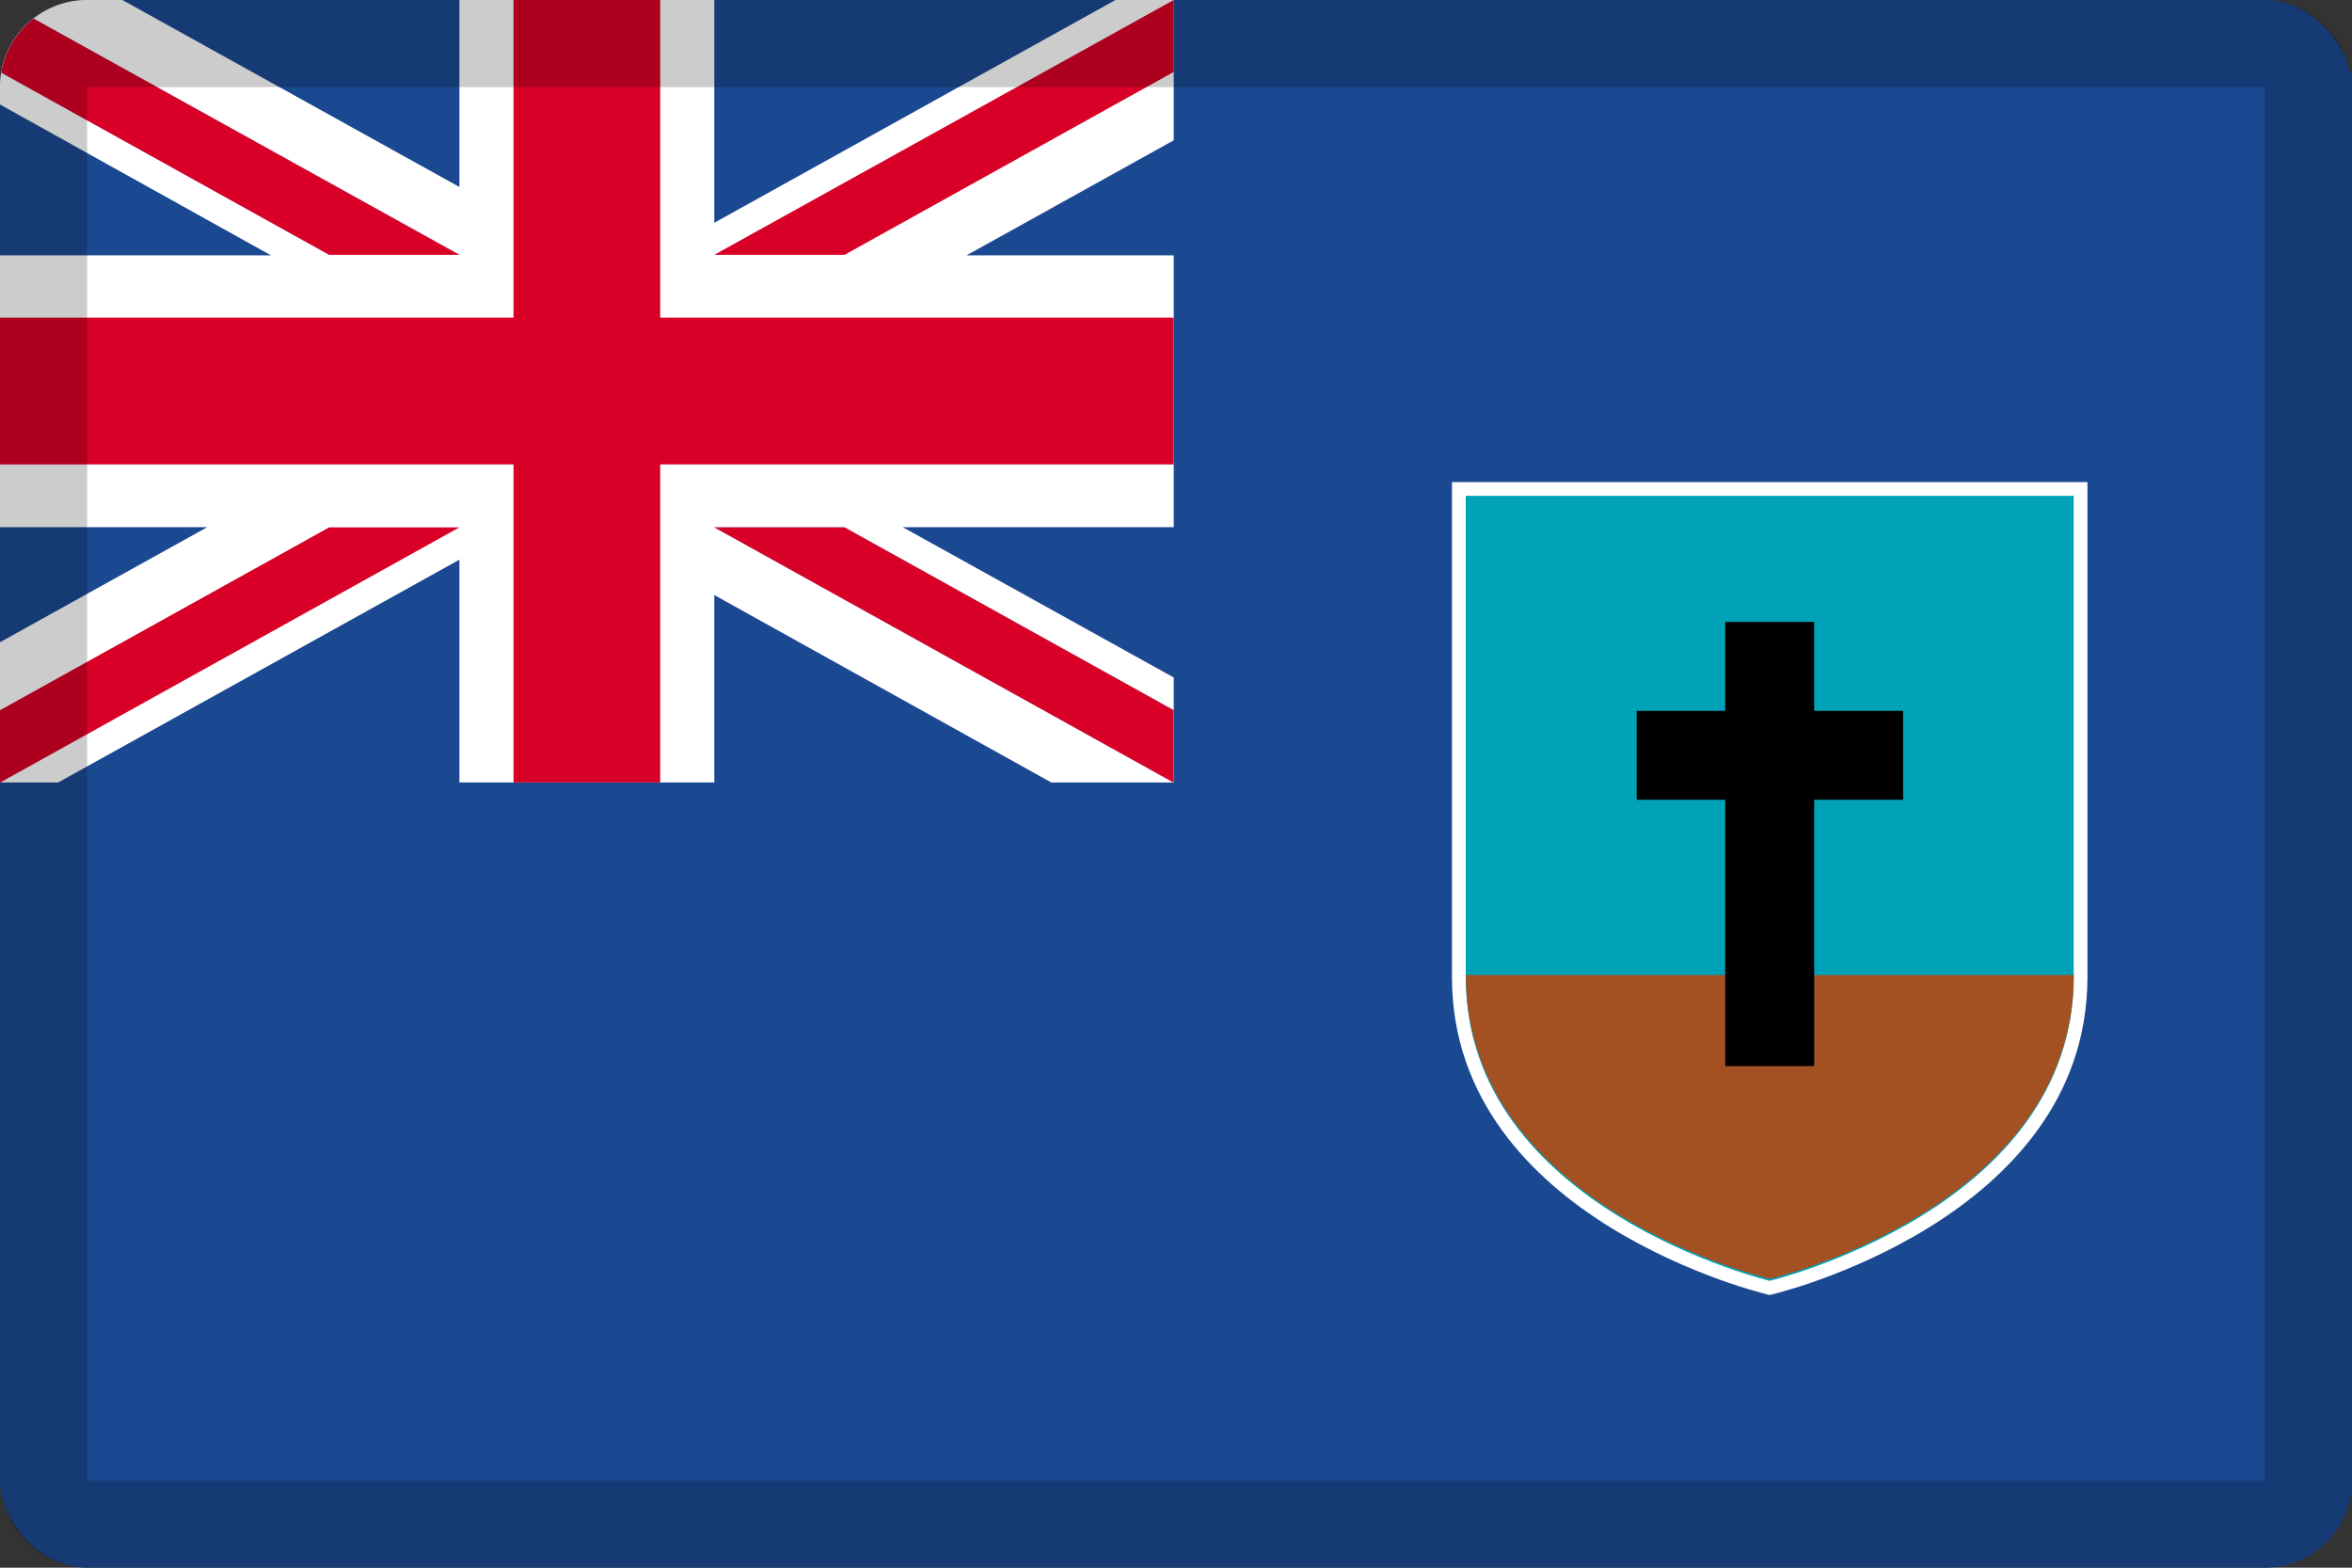 <svg width="27" height="18" viewBox="0 0 27 18" fill="none" xmlns="http://www.w3.org/2000/svg">
<rect x="0" y="0" width="27" height="18" fill="#333333" stroke="none"/>
<g clip-path="url(#clip0_109_43914)">
<path d="M0 0H27V18H0V0Z" fill="#1B4991"/>
<path d="M16.746 5.617V11.223C16.746 13.954 20.314 14.791 20.314 14.791C20.314 14.791 23.883 13.954 23.883 11.223V5.617H16.746Z" fill="#00A2B8"/>
<path fill-rule="evenodd" clip-rule="evenodd" d="M16.668 5.535H23.963V11.219C23.963 12.625 23.043 13.538 22.141 14.095C21.689 14.374 21.238 14.566 20.9 14.689C20.731 14.75 20.59 14.794 20.491 14.822C20.441 14.837 20.402 14.847 20.375 14.854C20.362 14.858 20.352 14.86 20.345 14.862C20.341 14.863 20.338 14.864 20.336 14.864L20.334 14.864L20.334 14.865C20.333 14.865 20.333 14.865 20.315 14.788C20.297 14.865 20.297 14.865 20.297 14.865L20.296 14.864L20.294 14.864C20.292 14.864 20.29 14.863 20.286 14.862C20.279 14.86 20.269 14.858 20.255 14.854C20.229 14.847 20.19 14.837 20.14 14.822C20.041 14.794 19.9 14.75 19.731 14.689C19.393 14.566 18.942 14.374 18.49 14.095C17.587 13.538 16.668 12.625 16.668 11.219V5.535ZM20.315 14.788L20.297 14.865L20.315 14.869L20.333 14.865L20.315 14.788ZM20.315 14.707C20.321 14.705 20.328 14.703 20.335 14.701C20.361 14.695 20.399 14.685 20.447 14.671C20.543 14.643 20.681 14.6 20.846 14.54C21.177 14.42 21.618 14.232 22.058 13.961C22.94 13.416 23.805 12.545 23.805 11.219V5.693H16.826V11.219C16.826 12.545 17.691 13.416 18.573 13.961C19.013 14.232 19.453 14.42 19.785 14.54C19.95 14.6 20.088 14.643 20.184 14.671C20.232 14.685 20.27 14.695 20.295 14.701C20.303 14.703 20.31 14.705 20.315 14.707Z" fill="white"/>
<path d="M16.828 11.195C16.828 13.869 20.318 14.685 20.318 14.685C20.318 14.685 23.807 13.864 23.807 11.195H16.828Z" fill="#A35023"/>
<path d="M21.847 8.162H20.826V7.141H19.805V8.162H18.789V9.183H19.805V12.241H20.826V9.183H21.847V8.162Z" fill="black"/>
<path d="M13.474 0V1.611L11.095 2.932H13.474V6.053H10.363L13.474 7.779V8.984H12.068L8.2 6.832V8.984H5.274V6.426L0.668 8.984H0V7.374L2.379 6.053H0V2.932H3.111L0 1.2V0H1.405L5.274 2.147V0H8.2V2.558L12.805 0H13.474Z" fill="white"/>
<path d="M7.579 0H5.895V3.647H0V5.332H5.895V8.984H7.579V5.332H13.474V3.647H7.579V0Z" fill="#D80027"/>
<path d="M8.199 6.055L13.473 8.986V8.155L9.694 6.055H8.199Z" fill="#0052B4"/>
<path d="M8.199 6.055L13.473 8.986V8.155L9.694 6.055H8.199Z" fill="white"/>
<path d="M8.2 6.055L13.474 8.986V8.155L9.695 6.055H8.2ZM3.779 6.055L0 8.155V8.986L5.274 6.055H3.779Z" fill="#D80027"/>
<path d="M5.274 2.926L0 0V0.826L3.779 2.926H5.274Z" fill="#0052B4"/>
<path d="M5.274 2.926L0 0V0.826L3.779 2.926H5.274Z" fill="white"/>
<path d="M5.274 2.926L0 0V0.826L3.779 2.926H5.274ZM9.695 2.926L13.474 0.826V0L8.2 2.926H9.695Z" fill="#D80027"/>
</g>
<rect x="0.5" y="0.5" width="26" height="17" rx="0.5" stroke="black" stroke-opacity="0.2"/>
<defs>
<clipPath id="clip0_109_43914">
<rect width="27" height="18" rx="1" fill="white"/>
</clipPath>
</defs>
</svg>
